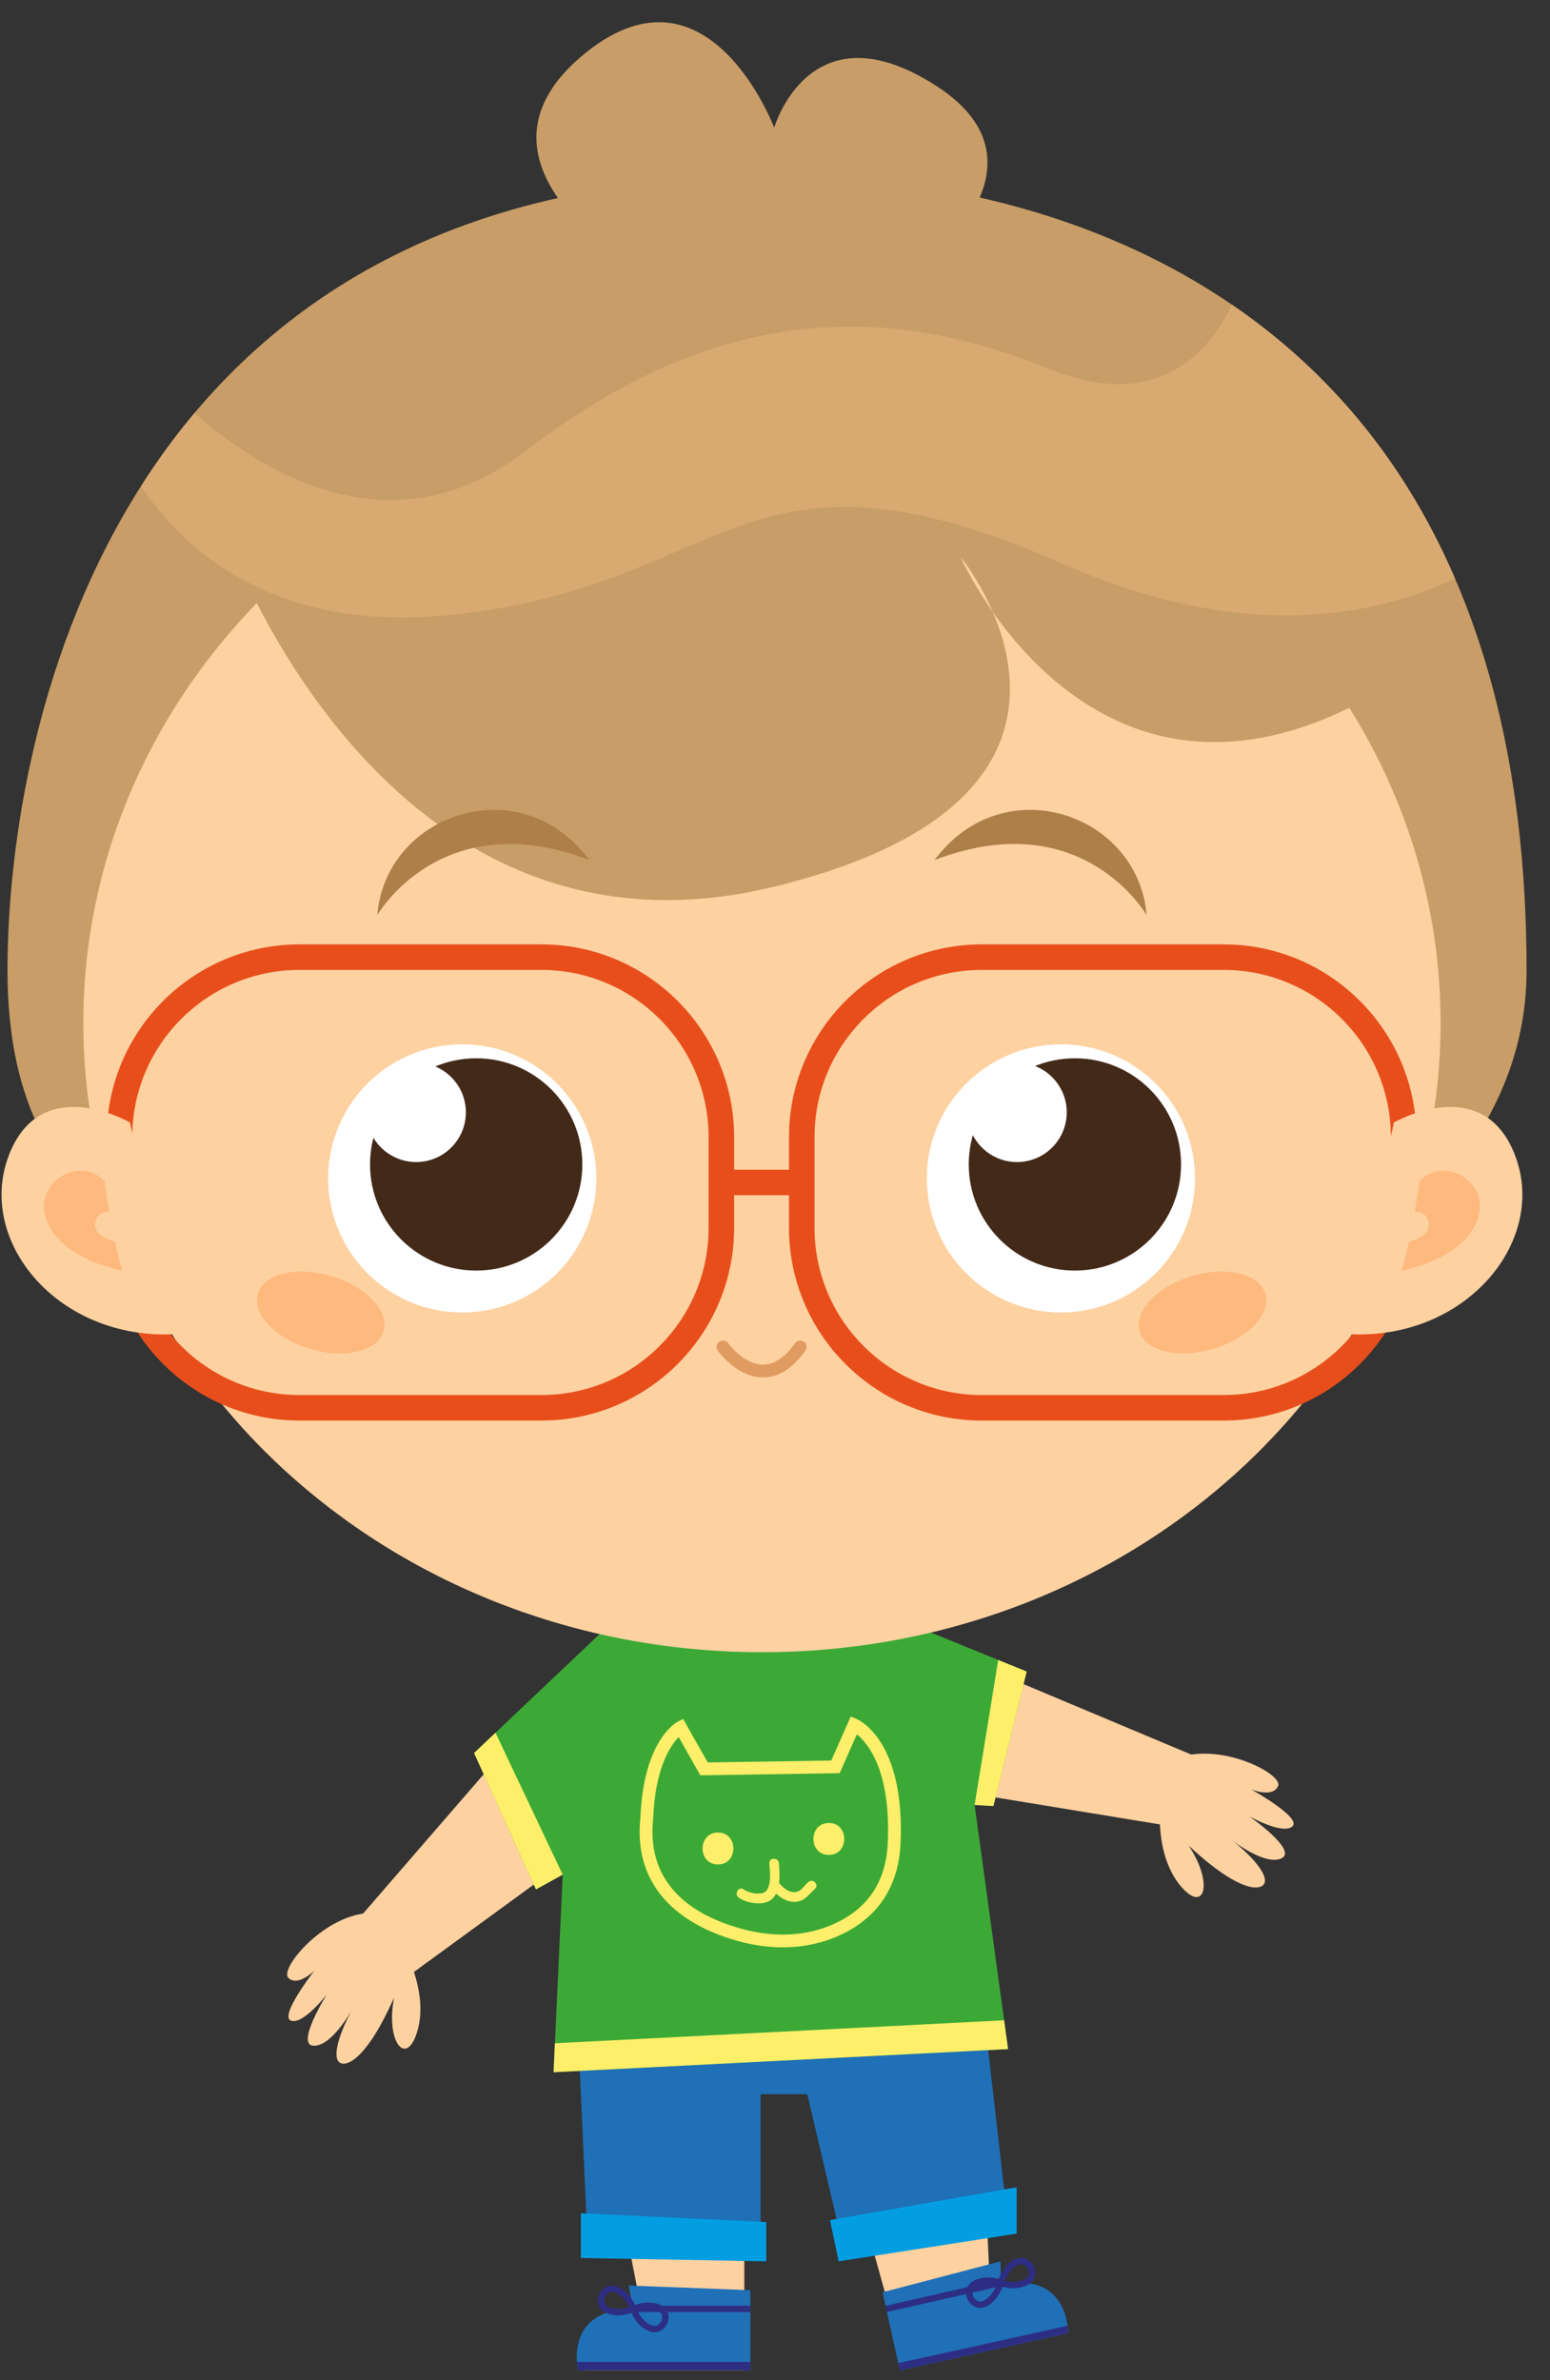 <?xml version="1.0" encoding="UTF-8"?>
<svg width="56px" height="86px" viewBox="0 0 56 86" version="1.1" xmlns="http://www.w3.org/2000/svg" xmlns:xlink="http://www.w3.org/1999/xlink">
    <rect x="0" y="0" width="56" height="86" fill="#333333" stroke="none"/>
    <!-- Generator: Sketch 53.1 (72631) - https://sketchapp.com -->
    <title>Group 49c4</title>
    <desc>Created with Sketch.</desc>
    <g id="Page-1" stroke="none" stroke-width="1" fill="none" fill-rule="evenodd">
        <g id="Artboard" transform="translate(-2038, -590)">
            <g id="Group-49" transform="translate(2038.056, 590.803)">
                <g id="Group-48" transform="translate(0.215, 0)">
                    <path d="M6.23,43.833 C6.23,43.833 1.42108547e-13,43.369 1.42108547e-13,34.261 C1.42108547e-13,25.154 4.206,5.59 27.258,5.59 C27.258,5.59 54.883,3.477 54.883,34.261 C54.883,40.907 48.912,44.465 48.912,44.465 L6.23,43.833 Z" id="Fill-84" fill="#C89D67"></path>
                    <polygon id="Fill-85" fill="#FED1A1" points="34.486 63.942 42.334 65.231 43.441 62.875 30.584 57.475"></polygon>
                    <polygon id="Fill-86" fill="#FED1A1" points="20.886 65.924 13.874 71.039 12.333 68.932 21.456 58.393"></polygon>
                    <polygon id="Fill-87" fill="#FED1A1" points="20.198 68.933 22.955 82.908 20.833 84.837 26.62 84.837 26.62 71.431"></polygon>
                    <polygon id="Fill-88" fill="#FED1A1" points="34.862 67.465 35.499 82.003 38.06 83.293 32.454 84.736 28.895 71.926"></polygon>
                    <polygon id="Fill-89" fill="#1F70B7" points="20.402 67.892 34.736 67.208 36.178 79.783 30.277 80.749 28.895 74.863 27.206 74.863 27.206 80.781 20.968 80.462"></polygon>
                    <polygon id="Fill-90" fill="#3CA936" points="22.464 57.224 16.857 62.537 19.093 67.465 20.059 66.93 19.729 74.07 36.149 73.235 34.941 64.414 35.62 64.454 36.821 59.593 32.303 57.754"></polygon>
                    <path d="M51.776,36.164 C51.776,48.718 40.799,58.894 27.258,58.894 C13.717,58.894 2.74,48.718 2.74,36.164 C2.74,23.61 13.717,13.434 27.258,13.434 C40.799,13.434 51.776,23.61 51.776,36.164" id="Fill-91" fill="#FED1A1"></path>
                    <path d="M11.584,41.775 C11.584,44.451 13.753,46.619 16.428,46.619 C19.104,46.619 21.273,44.451 21.273,41.775 C21.273,39.1 19.104,36.931 16.428,36.931 C13.753,36.931 11.584,39.1 11.584,41.775" id="Fill-92" fill="#FFFFFF"></path>
                    <path d="M13.098,41.27 C13.098,43.388 14.816,45.105 16.933,45.105 C19.052,45.105 20.768,43.388 20.768,41.27 C20.768,39.152 19.052,37.435 16.933,37.435 C14.816,37.435 13.098,39.152 13.098,41.27" id="Fill-93" fill="#432918"></path>
                    <path d="M33.215,41.775 C33.215,44.451 35.384,46.619 38.059,46.619 C40.735,46.619 42.904,44.451 42.904,41.775 C42.904,39.1 40.735,36.931 38.059,36.931 C35.384,36.931 33.215,39.1 33.215,41.775" id="Fill-94" fill="#FFFFFF"></path>
                    <path d="M34.729,41.27 C34.729,43.388 36.446,45.105 38.564,45.105 C40.682,45.105 42.399,43.388 42.399,41.27 C42.399,39.152 40.682,37.435 38.564,37.435 C36.446,37.435 34.729,39.152 34.729,41.27" id="Fill-95" fill="#432918"></path>
                    <path d="M13.611,47.18 C13.713,46.424 12.768,45.561 11.499,45.252 C10.231,44.943 9.12,45.305 9.018,46.06 C8.915,46.816 9.861,47.679 11.129,47.988 C12.398,48.297 13.509,47.936 13.611,47.18" id="Fill-96" fill="#FDB97E"></path>
                    <path d="M7.75,18.133 C7.75,18.133 13.446,35.063 28.13,31.125 C41.289,27.695 34.429,19.31 34.429,19.31 C34.429,19.31 39.535,30.998 50.66,23.502 C41.705,10.593 24.138,6.157 7.75,18.133" id="Fill-97" fill="#C89D67"></path>
                    <path d="M40.877,47.18 C40.775,46.424 41.72,45.561 42.989,45.252 C44.257,44.943 45.368,45.305 45.47,46.06 C45.572,46.816 44.627,47.679 43.359,47.988 C42.09,48.297 40.979,47.936 40.877,47.18" id="Fill-98" fill="#FDB97E"></path>
                    <path d="M13.359,32.264 C13.359,32.264 15.672,28.22 21.022,30.273 C18.533,26.914 13.66,28.593 13.359,32.264" id="Fill-99" fill="#AF7F4A"></path>
                    <path d="M41.156,32.264 C41.156,32.264 38.843,28.22 33.493,30.273 C35.982,26.914 40.855,28.593 41.156,32.264" id="Fill-100" fill="#AF7F4A"></path>
                    <path d="M22.905,9.02 C22.905,9.02 16.12,5.209 20.691,1.27 C25.262,-2.668 27.7,3.811 27.7,3.811 C27.7,3.811 28.979,-0.635 33.536,2.287 C38.094,5.209 32.885,9.02 32.885,9.02 L22.905,9.02 Z" id="Fill-103" fill="#C89D67"></path>
                    <path d="M22.439,81.777 L22.608,82.622 C20.073,82.622 20.614,84.837 20.614,84.837 L26.839,84.837 L26.839,81.946 L22.439,81.777 Z" id="Fill-106" fill="#1F70B7"></path>
                    <path d="M35.875,80.904 L35.893,81.766 C38.368,81.217 38.319,83.497 38.319,83.497 L32.24,84.843 L31.615,82.02 L35.875,80.904 Z" id="Fill-107" fill="#1F70B7"></path>
                    <path d="M49.98,43.563 C49.98,46.893 47.271,49.602 43.941,49.602 L35.196,49.602 C31.866,49.602 29.157,46.893 29.157,43.563 L29.157,40.281 C29.157,36.951 31.866,34.242 35.196,34.242 L43.941,34.242 C47.271,34.242 49.98,36.951 49.98,40.281 L49.98,43.563 Z M25.33,43.563 C25.33,46.893 22.621,49.602 19.291,49.602 L10.545,49.602 C7.215,49.602 4.507,46.893 4.507,43.563 L4.507,40.281 C4.507,36.951 7.215,34.242 10.545,34.242 L19.291,34.242 C22.621,34.242 25.33,36.951 25.33,40.281 L25.33,43.563 Z M43.941,33.32 L35.196,33.32 C31.358,33.32 28.235,36.443 28.235,40.281 L28.235,41.461 L26.252,41.461 L26.252,40.281 C26.252,36.443 23.129,33.32 19.291,33.32 L10.545,33.32 C6.707,33.32 3.584,36.443 3.584,40.281 L3.584,43.563 C3.584,47.401 6.707,50.524 10.545,50.524 L19.291,50.524 C23.129,50.524 26.252,47.401 26.252,43.563 L26.252,42.383 L28.235,42.383 L28.235,43.563 C28.235,47.401 31.358,50.524 35.196,50.524 L43.941,50.524 C47.78,50.524 50.902,47.401 50.902,43.563 L50.902,40.281 C50.902,36.443 47.78,33.32 43.941,33.32 L43.941,33.32 Z" id="Fill-108" fill="#E84E1B"></path>
                    <path d="M27.296,48.966 C26.361,48.966 25.689,48.037 25.661,47.998 C25.587,47.894 25.612,47.751 25.715,47.677 C25.818,47.603 25.963,47.626 26.037,47.73 C26.042,47.738 26.601,48.505 27.296,48.505 L27.297,48.505 C27.698,48.504 28.086,48.243 28.451,47.73 C28.525,47.627 28.67,47.603 28.773,47.676 C28.876,47.75 28.901,47.894 28.827,47.998 C28.37,48.64 27.855,48.966 27.296,48.966" id="Fill-109" fill="#E09B60"></path>
                    <polygon id="Fill-110" fill="#039EE2" points="20.717 79.169 27.413 79.483 27.413 80.904 20.717 80.781"></polygon>
                    <polygon id="Fill-111" fill="#039EE2" points="29.714 79.413 36.459 78.227 36.459 79.901 30.028 80.904"></polygon>
                    <polygon id="Fill-112" fill="#FEEF6A" points="16.857 62.537 17.63 61.804 20.059 66.93 19.093 67.465"></polygon>
                    <polygon id="Fill-113" fill="#FEEF6A" points="35.794 59.175 36.821 59.593 35.62 64.453 34.941 64.414"></polygon>
                    <polygon id="Fill-114" fill="#FEEF6A" points="19.777 73.024 36.007 72.194 36.149 73.234 19.729 74.07"></polygon>
                    <path d="M24.25,61.961 C23.96,62.255 23.4,63.056 23.327,64.901 C23.056,67.434 24.958,68.477 26.602,68.909 C27.662,69.187 28.698,69.156 29.596,68.819 C30.996,68.294 31.739,67.271 31.804,65.779 C31.92,63.167 31.077,62.176 30.687,61.859 L30.066,63.265 L25.032,63.343 L24.25,61.961 Z M28.01,69.558 C27.514,69.558 27.001,69.491 26.485,69.355 C24.996,68.963 22.546,67.86 22.868,64.867 C22.976,62.084 24.159,61.433 24.21,61.407 L24.408,61.303 L25.299,62.878 L29.763,62.808 L30.465,61.22 L30.673,61.306 C30.745,61.335 32.429,62.073 32.265,65.799 C32.172,67.91 30.851,68.841 29.758,69.251 C29.212,69.455 28.623,69.558 28.01,69.558 L28.01,69.558 Z" id="Fill-115" fill="#FEEF6A"></path>
                    <path d="M29.674,66.218 C30.416,66.218 30.417,65.065 29.674,65.065 C28.932,65.065 28.931,66.218 29.674,66.218" id="Fill-116" fill="#FEEF6A"></path>
                    <path d="M25.669,66.563 C26.411,66.563 26.412,65.41 25.669,65.41 C24.927,65.41 24.926,66.563 25.669,66.563" id="Fill-117" fill="#FEEF6A"></path>
                    <path d="M26.421,67.764 C26.698,67.962 27.317,68.07 27.601,67.831 C27.952,67.535 27.9,66.928 27.871,66.523 C27.855,66.303 27.509,66.301 27.525,66.523 C27.546,66.817 27.601,67.207 27.445,67.475 C27.303,67.72 26.781,67.598 26.596,67.465 C26.414,67.336 26.241,67.635 26.421,67.764" id="Fill-118" fill="#FEEF6A"></path>
                    <path d="M27.595,67.443 C27.816,67.68 28.081,67.911 28.424,67.914 C28.786,67.917 28.932,67.664 29.172,67.444 C29.337,67.294 29.092,67.05 28.928,67.2 C28.764,67.349 28.659,67.576 28.407,67.565 C28.169,67.555 27.991,67.361 27.84,67.198 C27.688,67.035 27.443,67.28 27.595,67.443" id="Fill-119" fill="#FEEF6A"></path>
                    <polygon id="Fill-120" fill="#2D2E83" points="20.565 84.537 26.839 84.537 26.839 84.836 20.613 84.836"></polygon>
                    <polygon id="Fill-121" fill="#2D2E83" points="32.182 84.581 38.293 83.232 38.318 83.496 32.24 84.842"></polygon>
                    <polygon id="Fill-122" fill="#2D2E83" points="22.608 82.737 26.839 82.737 26.839 82.506 22.608 82.506"></polygon>
                    <polygon id="Fill-123" fill="#2D2E83" points="31.774 82.734 31.723 82.509 35.865 81.568 35.916 81.793"></polygon>
                    <path d="M14.409,69.788 C14.409,69.788 15.198,71.243 14.812,72.573 C14.426,73.904 13.655,73.017 13.964,71.378 C12.865,73.865 12.055,73.962 11.92,73.615 C11.724,73.111 12.441,71.822 12.441,71.822 C12.441,71.822 11.708,73.152 11.052,73.113 C10.397,73.075 11.534,71.262 11.534,71.262 C11.534,71.262 10.686,72.361 10.243,72.207 C9.799,72.053 11.091,70.395 11.091,70.395 C11.091,70.395 10.501,70.992 10.15,70.665 C9.799,70.337 11.472,68.339 13.133,68.316" id="Fill-124" fill="#FED1A1"></path>
                    <path d="M41.642,64.593 C41.642,64.593 41.486,66.241 42.362,67.314 C43.237,68.387 43.6,67.269 42.675,65.882 C44.66,67.74 45.443,67.512 45.431,67.14 C45.414,66.6 44.251,65.694 44.251,65.694 C44.251,65.694 45.444,66.631 46.033,66.339 C46.621,66.047 44.864,64.824 44.864,64.824 C44.864,64.824 46.075,65.503 46.423,65.188 C46.772,64.872 44.934,63.852 44.934,63.852 C44.934,63.852 45.711,64.171 45.904,63.732 C46.099,63.293 43.778,62.11 42.24,62.739" id="Fill-125" fill="#FED1A1"></path>
                    <path d="M36.033,81.607 C36.314,81.675 36.556,81.655 36.755,81.547 C36.944,81.446 36.909,81.259 36.858,81.165 C36.81,81.072 36.676,80.94 36.491,81.038 C36.292,81.142 36.138,81.333 36.033,81.607 M36.341,81.877 C36.187,81.877 36.024,81.85 35.849,81.795 L35.739,81.761 L35.774,81.651 C35.897,81.256 36.103,80.981 36.384,80.834 C36.674,80.683 36.944,80.832 37.062,81.056 C37.183,81.284 37.153,81.595 36.864,81.75 C36.708,81.835 36.532,81.877 36.341,81.877" id="Fill-126" fill="#2D2E83"></path>
                    <path d="M35.422,81.714 C35.268,81.714 35.13,81.747 35.008,81.813 C34.819,81.914 34.854,82.101 34.904,82.196 C34.953,82.288 35.085,82.42 35.272,82.322 C35.471,82.218 35.624,82.027 35.73,81.753 C35.622,81.727 35.519,81.714 35.422,81.714 M35.143,82.587 C34.95,82.587 34.786,82.465 34.7,82.303 C34.58,82.076 34.61,81.765 34.899,81.61 C35.181,81.457 35.522,81.443 35.913,81.565 L36.023,81.6 L35.989,81.71 C35.865,82.104 35.66,82.379 35.379,82.527 L35.378,82.527 C35.298,82.569 35.218,82.587 35.143,82.587" id="Fill-127" fill="#2D2E83"></path>
                    <path d="M22.761,82.693 C22.887,82.952 23.057,83.127 23.266,83.212 C23.464,83.293 23.586,83.148 23.627,83.049 C23.668,82.952 23.684,82.766 23.491,82.685 L23.491,82.685 C23.285,82.598 23.04,82.6 22.761,82.693 M23.378,83.467 C23.315,83.467 23.248,83.454 23.179,83.426 C22.881,83.304 22.653,83.05 22.499,82.671 L22.456,82.564 L22.563,82.52 C22.947,82.365 23.29,82.349 23.581,82.473 C23.88,82.599 23.938,82.903 23.84,83.137 C23.764,83.321 23.593,83.467 23.378,83.467" id="Fill-128" fill="#2D2E83"></path>
                    <path d="M21.724,82.559 C21.93,82.647 22.175,82.644 22.454,82.551 C22.328,82.292 22.159,82.117 21.949,82.031 C21.752,81.951 21.629,82.096 21.588,82.195 C21.548,82.292 21.531,82.477 21.724,82.559 M22.05,82.853 C21.902,82.853 21.763,82.826 21.634,82.772 L21.634,82.771 C21.335,82.645 21.277,82.341 21.375,82.106 C21.474,81.869 21.733,81.693 22.037,81.818 C22.334,81.94 22.563,82.194 22.716,82.573 L22.76,82.68 L22.653,82.723 C22.439,82.81 22.237,82.853 22.05,82.853" id="Fill-129" fill="#2D2E83"></path>
                    <path d="M44.24,10.208 C43.401,11.942 41.535,14.109 37.649,12.529 C31.644,10.088 25.574,10.22 18.711,15.498 C13.872,19.221 9.132,16.218 6.755,14.123 C6.043,14.971 5.402,15.856 4.825,16.765 C6.374,19.082 9.643,22.077 16.029,21.414 C26.191,20.358 26.498,14.443 38.177,19.589 C44.606,22.422 49.328,21.491 52.299,20.105 C50.318,15.496 47.404,12.372 44.24,10.208" id="Fill-130" fill="#D8AA71"></path>
                    <path d="M12.968,39.388 C12.968,38.396 13.772,37.592 14.764,37.592 C15.756,37.592 16.56,38.396 16.56,39.388 C16.56,40.38 15.756,41.184 14.764,41.184 C13.772,41.184 12.968,40.38 12.968,39.388" id="Fill-131" fill="#FFFFFF"></path>
                    <path d="M34.677,39.388 C34.677,38.396 35.481,37.592 36.473,37.592 C37.465,37.592 38.269,38.396 38.269,39.388 C38.269,40.38 37.465,41.184 36.473,41.184 C35.481,41.184 34.677,40.38 34.677,39.388" id="Fill-132" fill="#FFFFFF"></path>
                </g>
                <path d="M4.64,39.754 C4.64,39.754 1.402,37.883 0.25,40.977 C-0.901,44.072 2.059,47.64 6.295,47.402 L4.64,39.754 Z" id="Fill-101" fill="#FED1A1"></path>
                <path d="M50.305,39.754 C50.305,39.754 53.543,37.883 54.695,40.977 C55.846,44.072 52.886,47.64 48.65,47.402 L50.305,39.754 Z" id="Fill-102" fill="#FED1A1"></path>
                <path d="M3.405,43.304 C3.509,43.009 3.701,42.961 3.889,43.002 C3.768,42.307 3.724,41.873 3.724,41.873 C3.714,41.863 3.704,41.854 3.694,41.845 C2.747,40.934 1.192,41.951 1.598,43.2 C1.913,44.167 2.936,44.785 4.356,45.113 C4.257,44.745 4.173,44.395 4.101,44.068 C3.713,43.954 3.256,43.727 3.405,43.304" id="Fill-104" fill="#FDB97E"></path>
                <path d="M51.54,43.304 C51.436,43.009 51.244,42.961 51.056,43.002 C51.177,42.307 51.221,41.873 51.221,41.873 C51.231,41.863 51.241,41.854 51.25,41.845 C52.198,40.934 53.753,41.951 53.347,43.2 C53.032,44.167 52.009,44.785 50.589,45.113 C50.688,44.745 50.772,44.395 50.844,44.068 C51.232,43.954 51.689,43.727 51.54,43.304" id="Fill-105" fill="#FDB97E"></path>
            </g>
        </g>
    </g>
</svg>